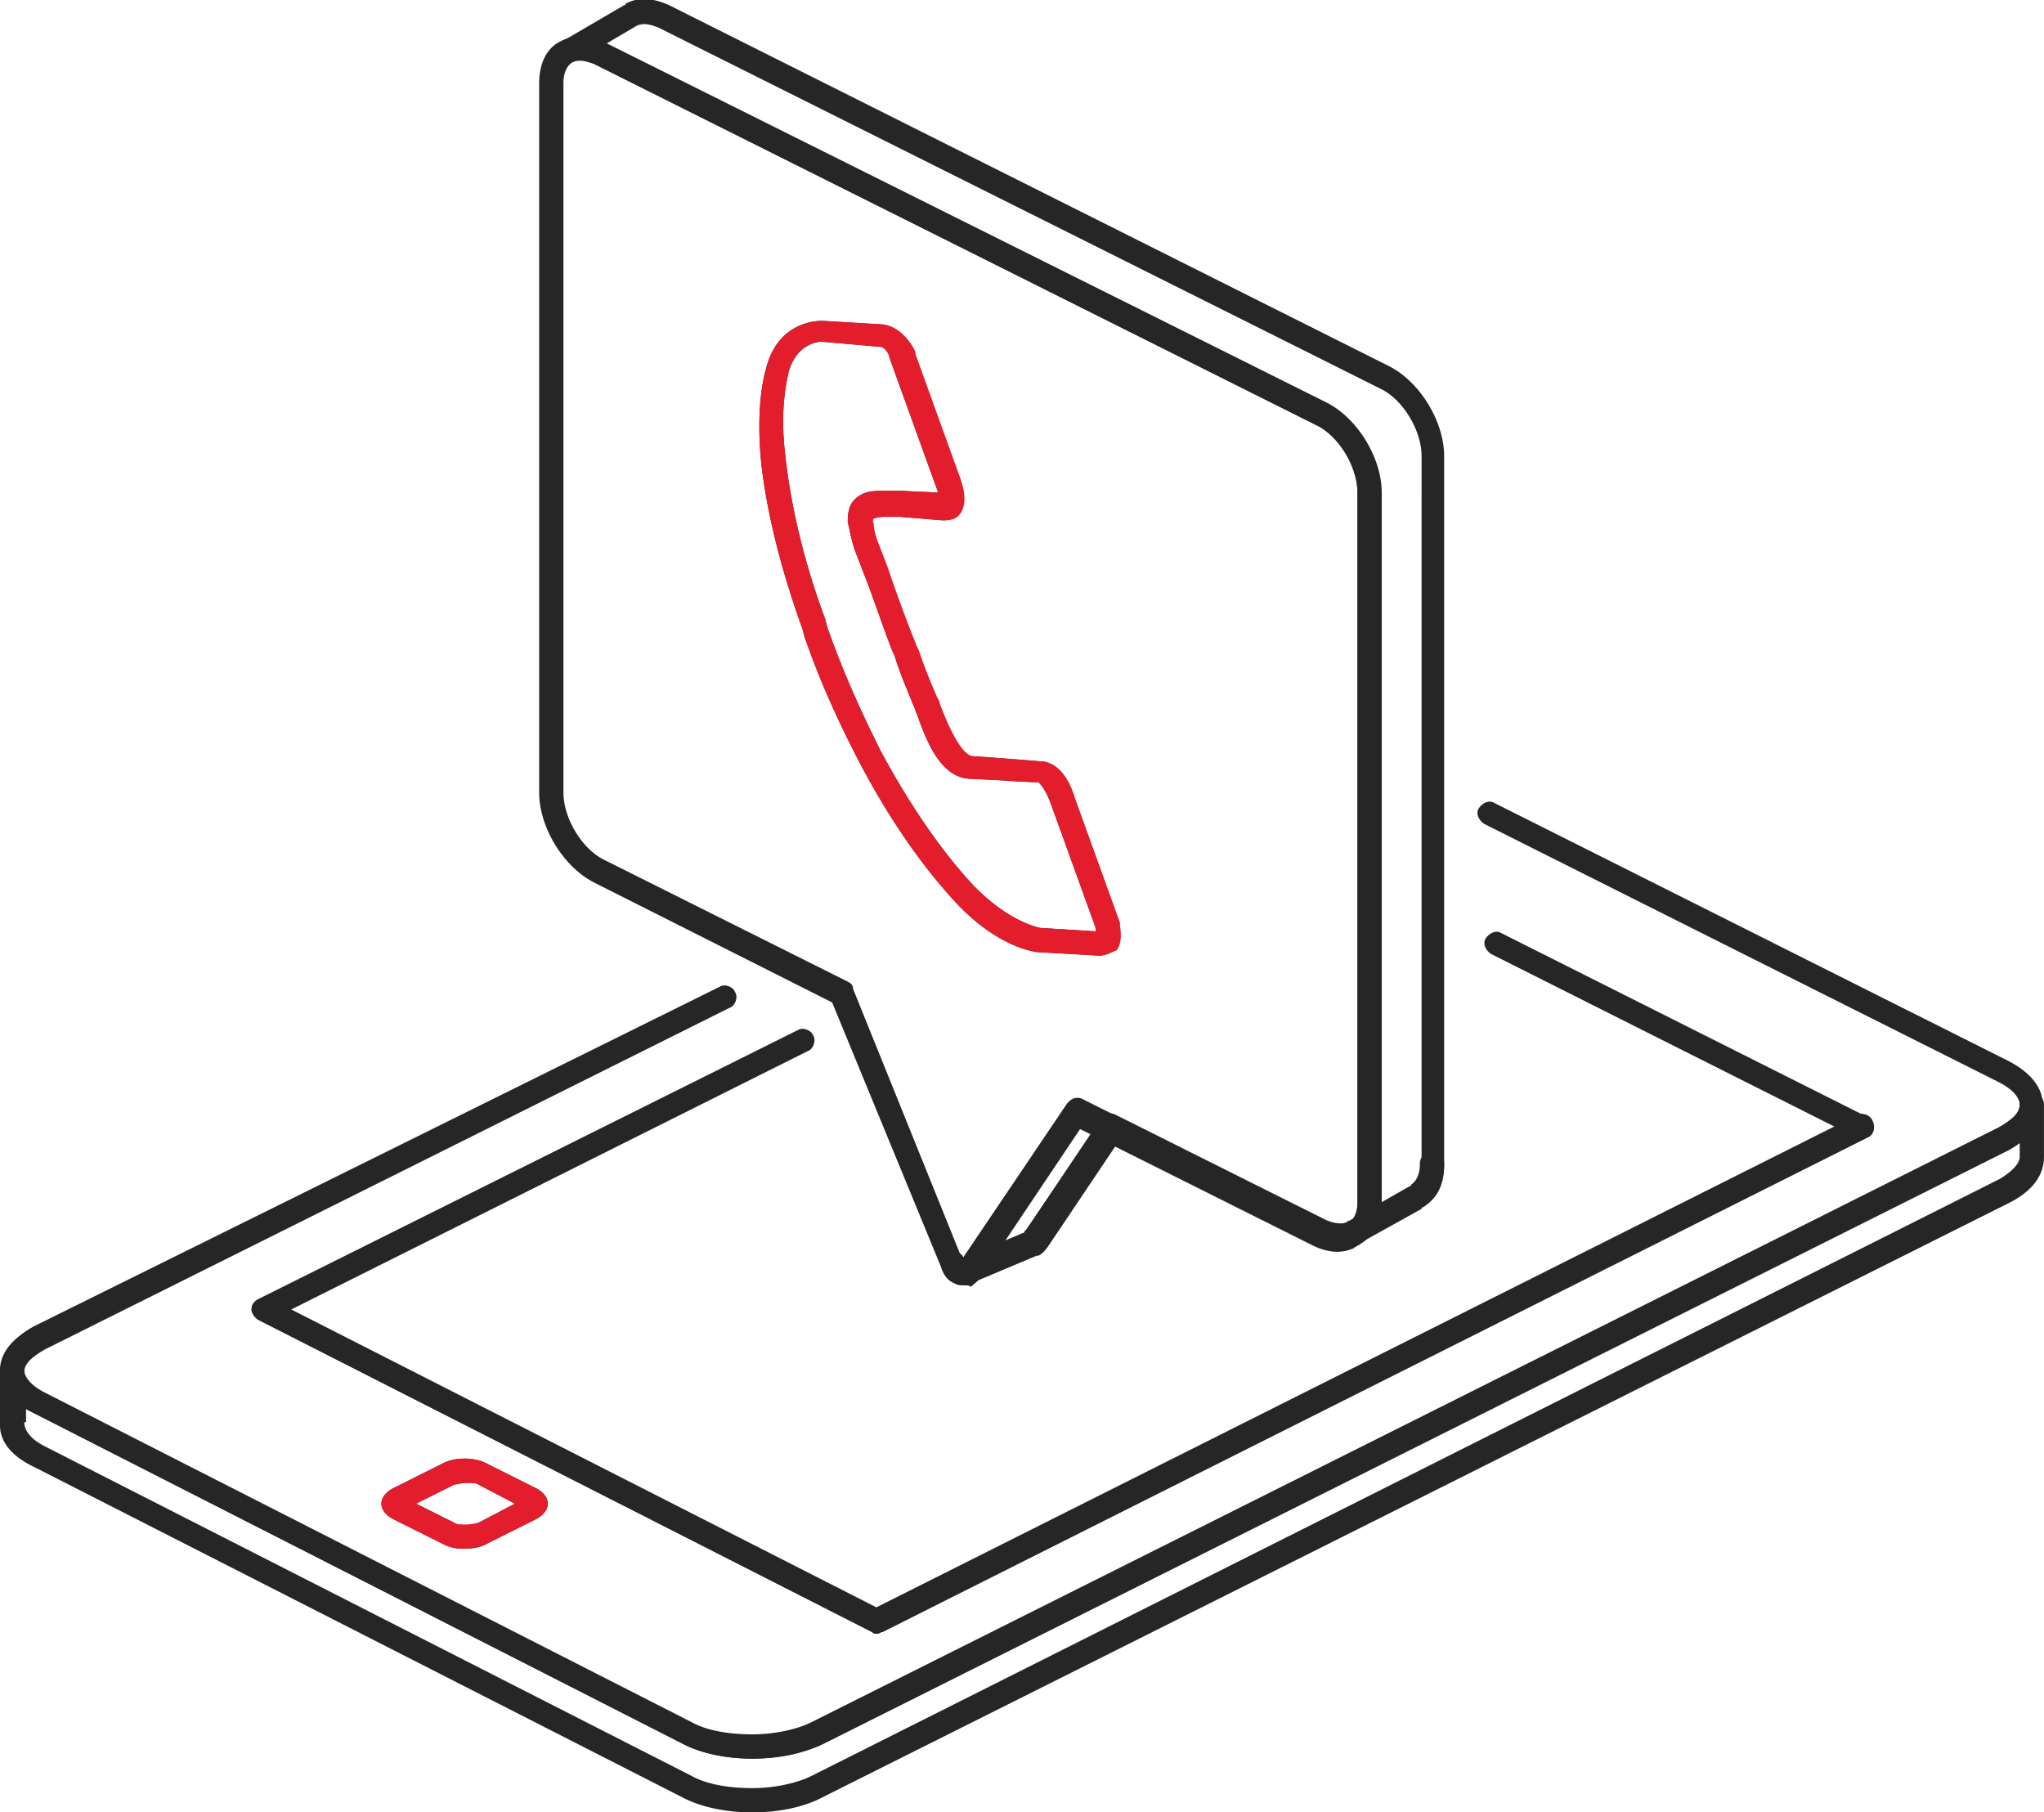 <svg width="97" height="86" fill="none" xmlns="http://www.w3.org/2000/svg"><g clip-path="url(#clip0)"><path d="M35.706 86c-1.234 0-2.468-.247-3.373-.74L1.645 69.622C.247 68.965 0 68.142 0 67.648v-2.634c0-.164.082-.329.165-.411a.628.628 0 01.41-.165c.33 0 .577.247.577.576 0 .33.329.741.987 1.07l30.688 15.637c.74.411 1.81.576 2.88.576 1.07 0 2.139-.247 2.797-.576L94.86 53.493c.576-.33.987-.659.987-1.07 0-.33.247-.576.576-.576.33 0 .576.247.576.576v2.469c0 .494-.165 1.399-1.563 2.14L39.08 85.259c-.905.494-2.14.741-3.373.741zM1.152 67.483c0 .083 0 .083 0 0 0 .412.329.823.987 1.152l30.688 15.637c.74.411 1.81.576 2.88.576 1.07 0 2.139-.247 2.797-.576l56.357-28.31c.576-.33.987-.74.987-1.07v-.659c-.164.083-.247.165-.411.247L39.08 82.708c-.905.494-2.057.74-3.373.74-1.235 0-2.469-.246-3.374-.74L1.645 67.072c-.164-.082-.329-.165-.41-.247v.658h-.083z" fill="#262626"/><path d="M35.706 83.449c-1.234 0-2.468-.247-3.373-.74L1.645 67.071C.165 66.413 0 65.508 0 65.014c0-.823.576-1.481 1.563-2.057l32.58-16.13c.247-.165.658 0 .74.247.165.247 0 .658-.246.74L2.139 64.027c-.576.329-.987.658-.987 1.07 0 .329.329.74.987 1.07l30.688 15.636c1.563.823 4.114.823 5.677 0l56.357-28.31c.576-.33.987-.659.987-1.07 0-.33-.329-.74-.987-1.07L70.426 39.091c-.247-.165-.412-.494-.247-.74.165-.248.494-.412.74-.248l24.436 12.263c1.398.74 1.645 1.645 1.563 2.14 0 .822-.576 1.48-1.564 2.057L38.998 82.79c-.906.412-2.14.659-3.291.659zm5.924-5.925c-.082 0-.164 0-.247-.083L12.26 62.628c-.247-.165-.412-.494-.247-.74.164-.248.493-.412.74-.248l28.795 14.65 46.567-23.372c.246-.165.658 0 .74.247.164.246 0 .658-.247.74L41.877 77.441c-.082 0-.165.082-.247.082zM22.05 73.49c-.412 0-.741-.082-1.07-.247l-2.304-1.152c-.494-.247-.576-.576-.576-.74 0-.165.082-.495.576-.742l2.304-1.152c.576-.329 1.563-.329 2.139 0l2.303 1.153c.494.246.576.576.576.74 0 .165-.082.494-.576.74l-2.303 1.153c-.247.165-.658.247-1.07.247zm-2.305-2.14l1.81.906c.247.164.906.164 1.152 0l1.728-.906-1.728-.905c-.082-.082-.329-.082-.576-.082-.246 0-.493.082-.575.082l-1.81.905z" fill="#262626"/><path d="M45.662 60.982c-.083 0-.247 0-.33-.082-.246-.083-.493-.247-.658-.741-.082-.33 0-.659.33-.74.329-.083.658 0 .74.328l2.797-1.234s.082 0 .082-.082l.083-.083 3.537-5.267a.536.536 0 01.74-.164l9.874 4.938c.329.164.74.246.987.164.082 0 .082 0 .082-.082h.082l2.88-1.646s.082 0 .082-.082c.247-.165.412-.494.412-.988 0-.33.246-.576.576-.576.329 0 .576.247.576.576 0 .905-.33 1.564-.988 1.975 0 0-.082 0-.082.082l-2.962 1.646c-.082.083-.164.083-.247.083h-.082c-.082 0-.165.082-.247.082-.411.082-.987.165-1.727-.247l-9.462-4.69-3.29 4.855c-.165.247-.33.411-.495.493h-.082l-2.797 1.4h-.082c-.165.082-.247.082-.33.082z" fill="#262626"/><path d="M41.63 77.524c-.082 0-.164 0-.247-.083L12.26 62.628c-.165-.082-.33-.33-.33-.494 0-.247.165-.411.33-.494l25.587-12.756c.246-.164.658 0 .74.247.165.247 0 .659-.247.74L13.822 62.135 41.63 76.29l45.497-22.796-16.372-8.23c-.247-.164-.411-.493-.247-.74.165-.247.494-.412.74-.247L88.608 53c.165.082.33.33.33.494 0 .164-.083.411-.33.494L41.877 77.44c-.082 0-.165.083-.247.083z" fill="#262626"/><path d="M22.05 73.49c-.248 0-.659 0-1.07-.246l-2.304-1.152c-.494-.247-.576-.576-.576-.74 0-.166.082-.495.576-.742l2.304-1.152c.576-.329 1.563-.329 2.139 0l2.303 1.153c.494.246.576.575.576.74 0 .165-.082.494-.576.74l-2.303 1.153c-.33.165-.823.247-1.07.247zm-2.304-2.139l1.81.905c.082.083.329.083.575.083.247 0 .494-.083.576-.083l1.728-.905-1.728-.905c-.082-.082-.329-.082-.576-.082-.246 0-.493.082-.575.082l-1.81.905z" fill="#E41D2C"/><path d="M64.09 59.171c-.082 0-.164 0-.246-.082-.165-.082-.247-.247-.33-.411-.082-.247.083-.577.33-.659h.082c.247-.164.658 0 .74.247.165.247.083.658-.246.74l-.082.083c-.083.082-.165.082-.247.082zm-18.264 1.811a.628.628 0 01-.411-.165c-.165-.246-.165-.493-.082-.74l.246-.247.083-.082 5.018-7.407a.536.536 0 01.74-.165l1.646.823c.165.082.247.247.33.33.081.164 0 .328-.083.493l-3.538 5.267c-.164.247-.329.412-.493.494h-.083L46.073 60.9c-.082 0-.165.082-.247.082zm5.512-7.571l-3.784 5.514.987-.412s.082 0 .082-.082l.083-.082 3.208-4.691-.576-.247z" fill="#262626"/><path d="M64.338 59.007c-.165 0-.412-.083-.494-.247a.536.536 0 01.164-.74c.247-.165.412-.495.412-.988v-33.66c0-1.234-.905-2.715-1.975-3.21L28.22 3.046c-.412-.247-.823-.247-1.07-.082a.703.703 0 01-.576 0c-.164-.083-.247-.33-.247-.494 0-.165.083-.412.33-.494l2.96-1.729s.083 0 .083-.082c.658-.33 1.316-.247 2.056.082L65.9 17.365c1.48.74 2.633 2.633 2.633 4.28v33.658c0 .906-.33 1.564-.988 1.976 0 0-.082 0-.082.082l-2.962 1.646h-.164zM28.796 2.057l34.143 17.036c1.48.74 2.633 2.633 2.633 4.28v33.741l1.398-.74s.083 0 .083-.083c.246-.165.41-.494.41-.988V21.644c0-1.234-.904-2.716-1.974-3.21L31.264 1.317c-.412-.165-.74-.247-1.07-.083l-1.398.823z" fill="#262626"/><path d="M45.662 60.982c-.412 0-.823-.33-.988-.823l-5.183-12.591-11.271-5.679c-1.481-.74-2.633-2.633-2.633-4.28V3.95c0-.905.329-1.646.987-1.975.576-.329 1.399-.329 2.14.083l34.143 17.117c1.48.74 2.632 2.634 2.632 4.28v33.659c0 .823-.329 1.564-.905 1.893-.082.082-.164.082-.246.164-.083 0-.083.083-.165.083-.576.247-1.234.164-1.892-.165l-11.025-5.514-4.69 6.995c-.164.247-.329.33-.493.494-.082-.082-.247-.082-.411-.082zm-18.1-58.101c-.165 0-.247 0-.412.082-.247.164-.411.494-.411.987v33.66c0 1.234.905 2.715 1.974 3.21l11.518 5.76c.165.082.247.165.247.33l5.184 12.838 4.936-7.325a.536.536 0 01.74-.165l11.519 5.761c.329.165.74.247.987.165h.082s.082 0 .082-.082c.247-.165.412-.494.412-.988V23.372c0-1.234-.905-2.715-1.975-3.21L28.22 3.046c-.247-.082-.494-.164-.659-.164zm24.6 42.465s-.083 0 0 0l-2.88-.165c-.083 0-1.893-.165-3.95-2.387-1.07-1.152-2.797-3.291-4.525-6.583-.987-1.893-1.892-3.868-2.632-6.008l-.083-.33c-1.07-2.962-1.727-5.678-1.974-7.982-.165-1.728-.082-3.292.247-4.444.576-2.222 2.468-2.222 2.632-2.222l2.798.165c.905.082 1.48 1.07 1.563 1.316v.083l2.139 5.925c.165.494.33 1.152 0 1.646-.164.247-.411.33-.74.33h-.083l-1.974-.166h-.74c-.412 0-.494.083-.577.083 0 0-.082.082 0 .247 0 .247.083.576.247.987l.411 1.07a70.34 70.34 0 001.4 3.786l.081.164c.247.741.576 1.564.906 2.305.082.082.082.247.164.411.247.659.905 2.222 1.48 2.305 0 0 .33 0 3.292.246.164 0 1.07.083 1.563 1.729l2.14 5.925v.082c0 .165.164.823-.165 1.235-.165.082-.412.247-.74.247zM38.996 16.213c-.164 0-1.151.082-1.563 1.399-.164.74-.411 1.975-.164 4.032.246 2.222.822 4.856 1.892 7.736l.082.33c.74 2.139 1.646 4.114 2.55 5.925 1.729 3.21 3.292 5.184 4.361 6.336 1.728 1.811 3.209 2.058 3.209 2.058l2.633.164v-.164l-2.14-5.926c-.246-.658-.493-.905-.575-.987-.083 0-.494 0-1.646-.082l-1.645-.083c-1.399-.082-2.057-1.892-2.468-3.045-.083-.164-.083-.246-.165-.411-.33-.823-.658-1.564-.905-2.387l-.082-.164c-.494-1.235-.905-2.552-1.399-3.786l-.411-1.07c-.165-.494-.247-.987-.33-1.317 0-.493.083-.823.33-1.07.411-.41.905-.41 1.398-.41h.823l1.728.081c0-.082-.082-.247-.165-.493l-2.139-5.926c0-.164-.247-.494-.411-.494l-2.798-.246z" fill="#262626"/><path d="M52.161 45.345s-.082 0 0 0l-2.88-.164c-.082 0-1.892-.165-3.948-2.387-1.07-1.152-2.798-3.292-4.526-6.583-.987-1.893-1.892-3.868-2.632-6.008l-.082-.33c-1.07-2.962-1.728-5.678-1.975-7.982-.165-1.728-.082-3.292.247-4.444.576-2.222 2.468-2.222 2.633-2.222h.082l2.797.164c.905.083 1.481 1.07 1.563 1.317v.082l2.14 5.926c.164.494.328 1.152 0 1.646-.165.247-.412.329-.741.329h-.082l-1.975-.165h-.74c-.412 0-.494.083-.576.083 0 0-.083.082 0 .247 0 .247.082.576.246.987l.412 1.07a70.336 70.336 0 001.398 3.786l.083.164c.247.74.576 1.564.905 2.305.082.082.082.246.164.411.247.658.905 2.222 1.481 2.304 0 0 .247 0 3.291.247.165 0 1.07.083 1.563 1.728l2.14 5.926v.082c0 .165.164.823-.165 1.235-.247.082-.494.246-.823.246zm0-1.152v.576-.576zm-13.163-27.98c-.083 0-1.152 0-1.564 1.398-.164.741-.411 1.976-.164 4.033.247 2.222.822 4.856 1.892 7.736l.082.33c.74 2.139 1.646 4.114 2.55 5.924 1.729 3.21 3.292 5.185 4.361 6.337 1.728 1.81 3.209 2.058 3.209 2.058l2.633.164v-.164l-2.14-5.926c-.246-.658-.493-.905-.575-.987-.083 0-.494 0-1.646-.083l-1.645-.082c-1.399-.082-2.057-1.893-2.468-3.045-.083-.164-.083-.247-.165-.411-.33-.823-.658-1.564-.905-2.387l-.082-.165c-.494-1.234-.905-2.55-1.399-3.785l-.411-1.07c-.165-.494-.247-.988-.33-1.317 0-.494.083-.823.33-1.07.411-.411.905-.411 1.398-.411h.823l1.728.082c0-.082-.082-.247-.165-.494l-2.139-5.925c0-.165-.247-.494-.411-.494l-2.797-.247z" fill="#E41D2C"/></g><defs><clipPath id="clip0"><path fill="#fff" d="M0 0h97v86H0z"/></clipPath></defs></svg>